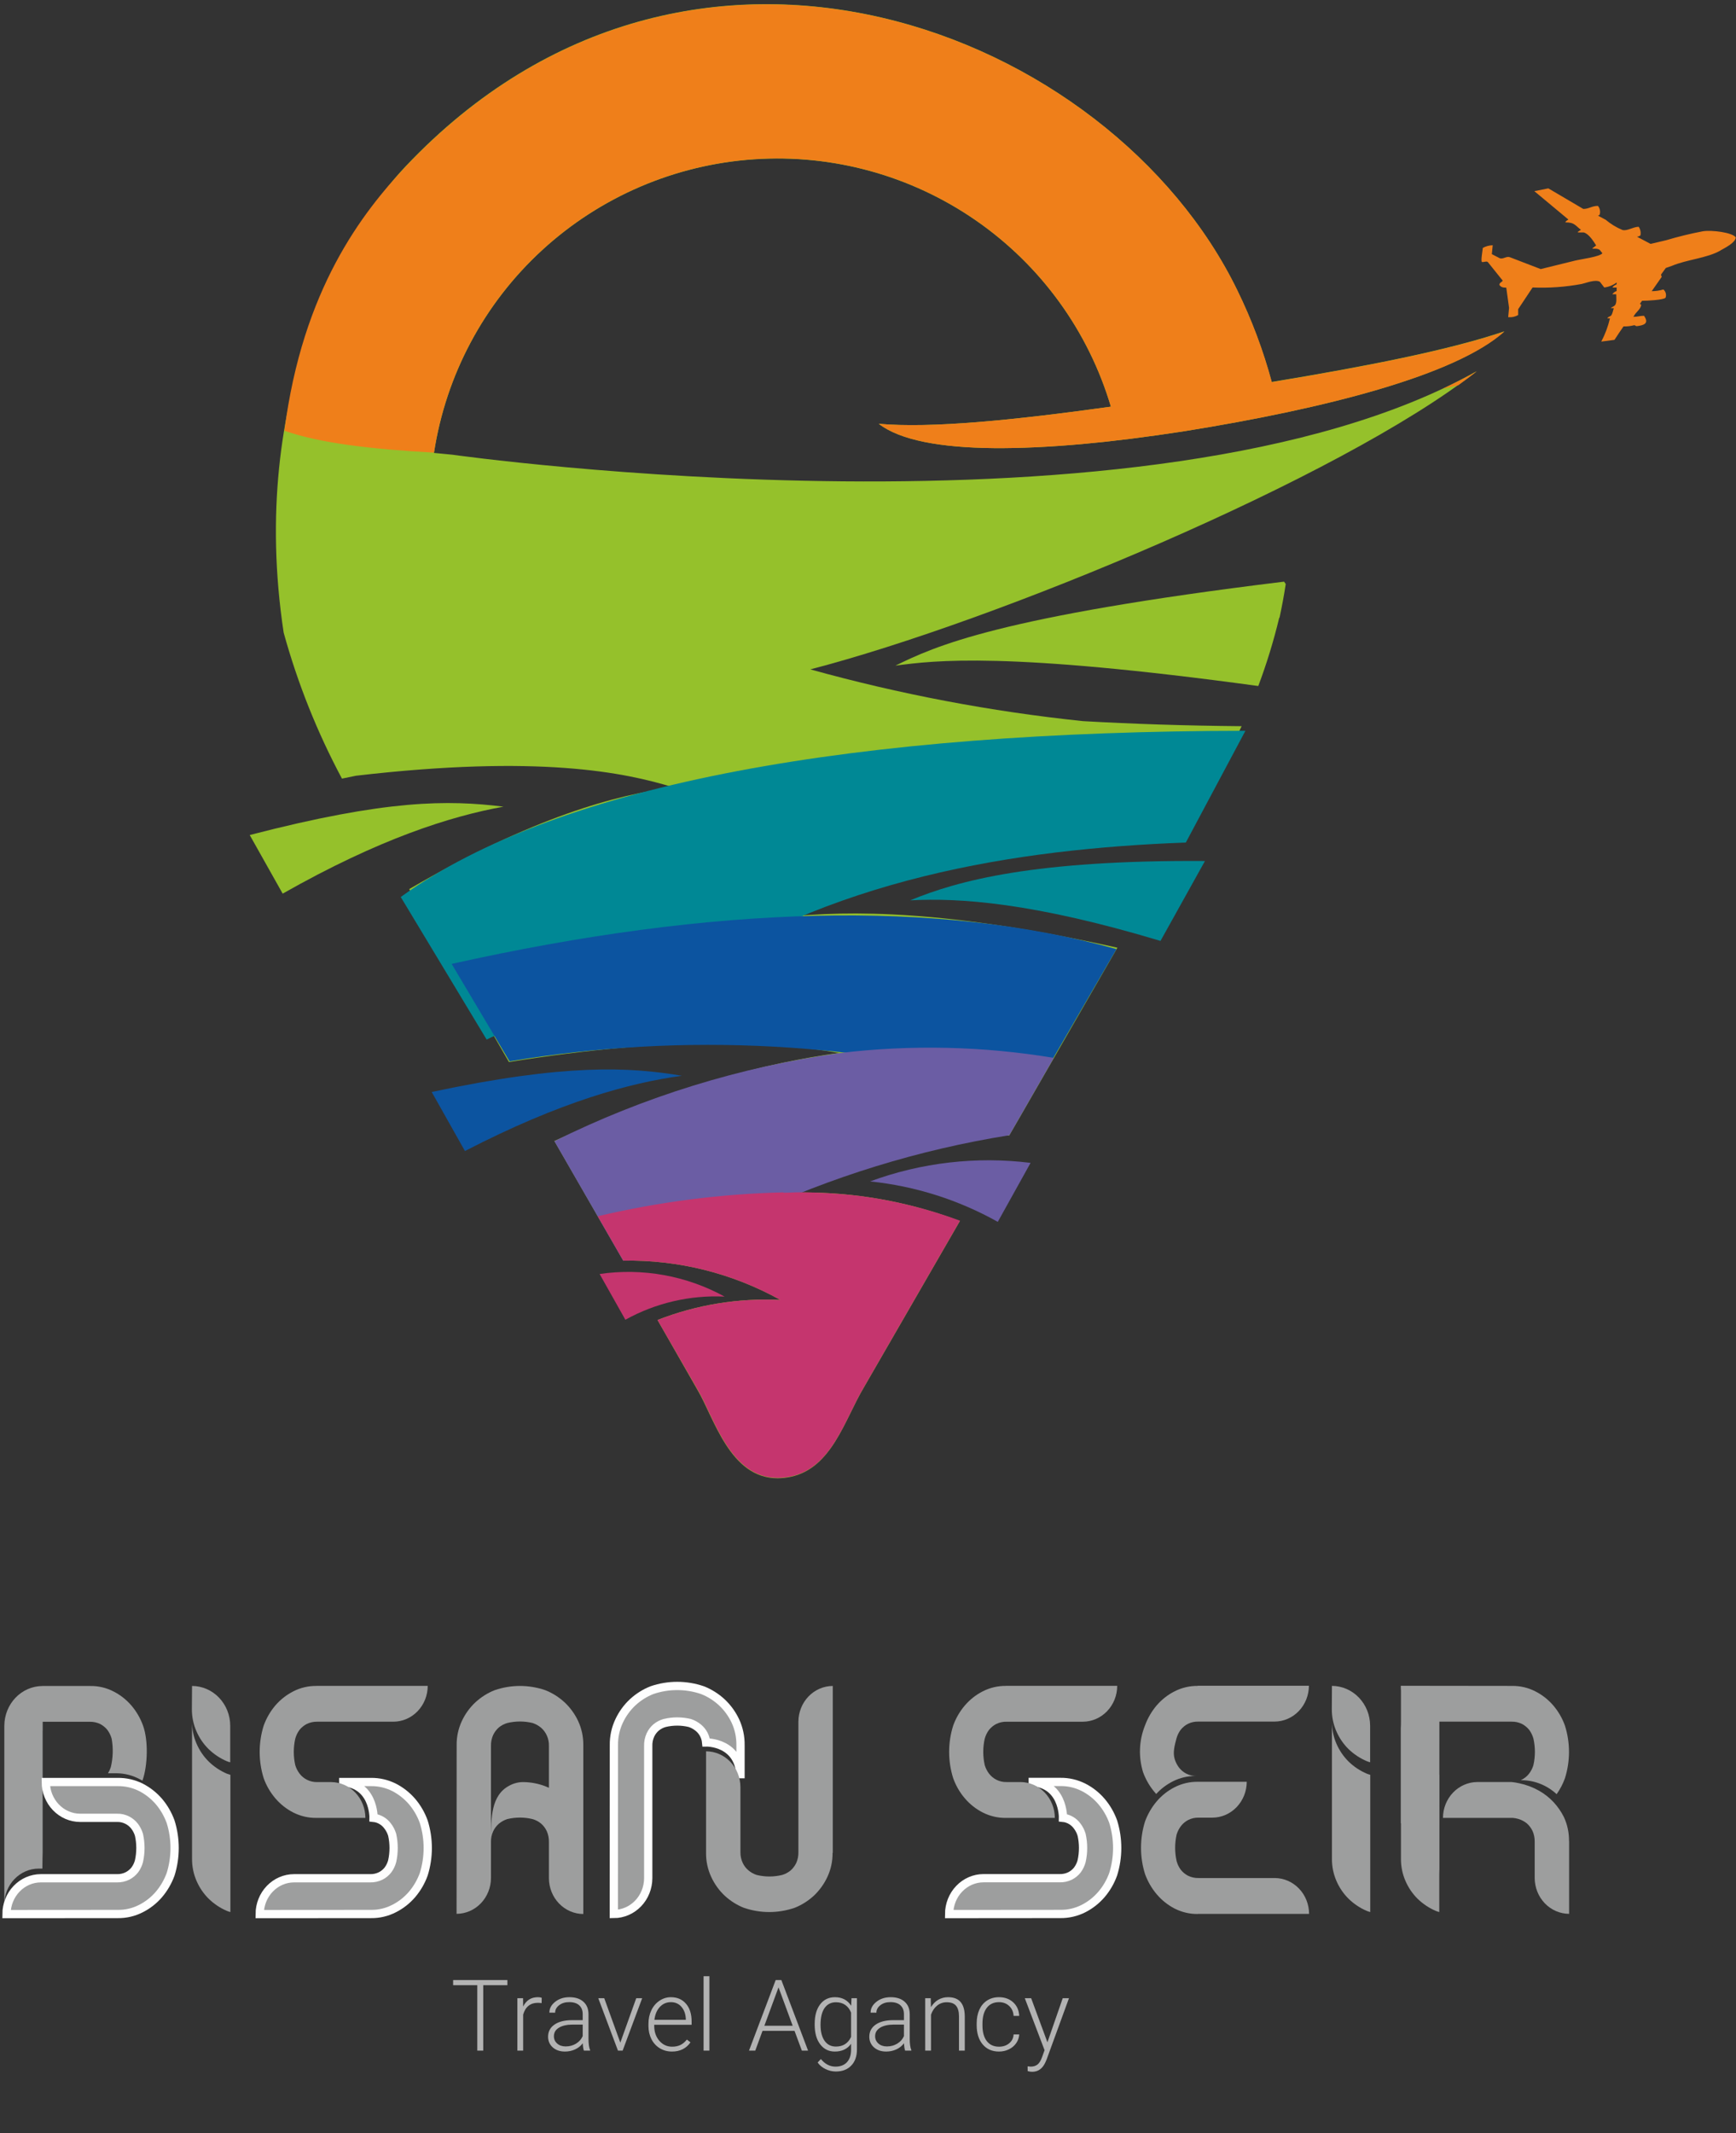 <svg width="105" height="129" viewBox="0 0 105 129" fill="none" xmlns="http://www.w3.org/2000/svg">
<rect x="0" y="0" width="105" height="129" fill="#333333" stroke="none"/>
<path fill-rule="evenodd" clip-rule="evenodd" d="M71.577 26.085C70.493 26.252 69.437 26.4 68.408 26.529L66.891 26.709L66.141 26.783L65.415 26.854C63.493 27.026 61.706 27.112 60.106 27.097C56.911 27.067 54.439 26.626 53.15 25.626C56.327 25.909 61.286 25.413 67.19 24.591C65.833 20.022 62.954 16.051 59.028 13.332C55.102 10.613 50.364 9.309 45.595 9.635C40.826 9.96 36.311 11.897 32.794 15.124C29.277 18.351 26.969 22.677 26.249 27.388L27.021 27.463L27.369 27.497C27.369 27.497 69.7 33.471 89.307 22.451C81.04 28.938 60.17 37.587 49.011 40.477C54.408 41.976 59.921 43.023 65.493 43.606C68.472 43.775 71.667 43.883 75.098 43.913C74.021 46.211 72.814 48.446 71.483 50.608C57.664 51.434 51.341 53.536 47.396 55.463C51.419 55.026 57.387 55.03 67.584 57.308L61.59 67.716L61.039 68.664C56.253 68.62 51.538 69.817 47.355 72.137C51.002 71.963 54.645 72.541 58.057 73.836L52.214 83.96C51.09 85.857 50.307 88.777 47.827 89.304C47.571 89.358 47.309 89.387 47.048 89.39C44.148 89.408 43.185 85.73 42.178 84.035L39.769 79.819C42.131 78.895 44.663 78.482 47.197 78.605C44.298 76.992 41.021 76.173 37.701 76.23L33.532 68.993C40.885 65.65 46.441 64.257 50.745 63.671C46.429 62.924 40.353 62.689 30.782 64.22L30.426 63.604L24.751 53.764C32.217 49.402 37.345 48.039 40.739 47.613C37.787 46.706 32.606 45.623 21.533 46.908L20.683 47.083C19.184 44.279 18.002 41.319 17.157 38.255C14.977 23.848 20.904 13.881 24.537 10.053C41.803 -8.2 67.183 1.812 74.832 17.548C75.703 19.327 76.4 21.186 76.915 23.097C82.632 22.153 87.655 21.167 90.986 20.035C88.06 22.683 80.212 24.703 71.577 26.085Z" fill="#95C12B"/>
<path fill-rule="evenodd" clip-rule="evenodd" d="M71.577 26.085C70.493 26.252 69.437 26.4 68.408 26.53L66.891 26.709L66.142 26.784L65.415 26.855C63.493 27.026 61.706 27.112 60.107 27.097C56.911 27.067 54.439 26.627 53.15 25.626C56.327 25.91 61.287 25.413 67.191 24.592C65.835 20.023 62.957 16.051 59.033 13.331C55.109 10.61 50.372 9.304 45.603 9.628C40.835 9.952 36.319 11.886 32.801 15.111C29.282 18.336 26.972 22.66 26.249 27.37C22.473 27.165 19.3 26.791 17.203 26.044C18.297 17.489 21.93 12.836 24.549 10.065C41.815 -8.188 67.194 1.823 74.844 17.56C75.714 19.339 76.412 21.197 76.927 23.109C82.643 22.164 87.667 21.178 90.997 20.047C88.06 22.683 80.212 24.704 71.577 26.085ZM87.277 23.509L88.206 23.292C88.603 23.008 88.978 22.728 89.33 22.452C88.663 22.823 87.975 23.175 87.266 23.509H87.277Z" fill="#EF7F1A"/>
<path fill-rule="evenodd" clip-rule="evenodd" d="M24.238 54.241L29.434 62.863C32.614 61.231 37.732 61.683 40.601 59.693C50.112 53.094 61.463 51.335 71.724 50.947L75.328 44.191C51.926 44.218 33.87 47.298 24.238 54.241Z" fill="#008895"/>
<path fill-rule="evenodd" clip-rule="evenodd" d="M62.586 65.909C52.255 63.002 41.407 62.411 30.82 64.18L27.317 58.287C43.189 54.75 56.638 54.366 67.528 57.394L62.586 65.909Z" fill="#0C54A0"/>
<path fill-rule="evenodd" clip-rule="evenodd" d="M33.532 69.009L37.701 76.246C40.619 74.849 43.223 74.45 45.279 73.501C50.282 71.154 55.591 69.52 61.05 68.647L63.74 63.971C59.445 63.256 55.068 63.159 50.745 63.684C44.757 64.52 38.944 66.317 33.532 69.005" fill="#6B5DA4"/>
<path fill-rule="evenodd" clip-rule="evenodd" d="M104.067 15.144C103.265 15.61 102.003 15.7 101.13 16.073L100.755 16.204L100.467 16.6C100.467 16.649 100.493 16.697 100.508 16.742L99.92 17.582L99.894 17.608C100.136 17.608 100.377 17.573 100.609 17.504C100.679 17.564 100.729 17.643 100.752 17.732C100.776 17.82 100.772 17.914 100.74 18C100.658 18.135 99.59 18.195 99.32 18.187C99.275 18.247 99.231 18.307 99.189 18.37L99.268 18.434C99.231 18.714 98.927 18.882 98.822 19.117L98.785 19.158C99.051 19.158 99.193 19.095 99.437 19.095C99.759 19.561 99.437 19.67 99.006 19.722C98.893 19.722 98.927 19.655 98.822 19.67C98.618 19.722 98.407 19.745 98.197 19.737C98.013 20.006 97.822 20.278 97.65 20.551L96.852 20.656C97.085 20.212 97.262 19.74 97.376 19.251H97.219C97.264 19.132 97.406 19.151 97.466 19.057C97.526 18.964 97.564 18.777 97.609 18.635H97.429C97.492 18.557 97.612 18.538 97.676 18.463C97.799 18.322 97.758 18.034 97.755 17.795H97.519C97.582 17.703 97.674 17.633 97.781 17.597V17.388H97.53C97.564 17.298 97.698 17.231 97.781 17.19V17.082C97.562 17.246 97.304 17.351 97.032 17.384L96.769 17.041C96.492 16.88 95.953 17.108 95.672 17.171C94.691 17.354 93.694 17.425 92.697 17.384C92.409 17.821 92.117 18.258 91.825 18.695V19.05C91.65 19.152 91.449 19.198 91.248 19.18H91.221C91.24 18.994 91.259 18.807 91.274 18.617L91.105 17.395C90.88 17.395 90.776 17.354 90.689 17.227C90.689 17.071 90.877 17.059 90.884 16.962L89.985 15.842C89.876 15.775 89.768 15.868 89.633 15.842C89.554 15.782 89.674 15.151 89.686 14.991C89.87 14.89 90.075 14.835 90.285 14.83C90.266 15.009 90.251 15.203 90.232 15.368L90.716 15.618C90.914 15.685 91.117 15.48 91.315 15.551L93.188 16.271L95.263 15.76C95.608 15.674 96.762 15.528 96.919 15.315L96.762 15.117C96.653 15.035 96.545 15.035 96.32 15.039C96.319 15.03 96.319 15.022 96.32 15.013C96.395 14.957 96.47 14.901 96.541 14.841C96.391 14.602 96.099 14.135 95.792 14.057H95.439V14.016L95.623 13.896C95.29 13.657 95.248 13.441 94.683 13.448V13.422C94.726 13.364 94.784 13.319 94.851 13.291C94.85 13.283 94.85 13.274 94.851 13.265L92.802 11.559L93.649 11.391L95.762 12.634C96.118 12.634 96.267 12.451 96.65 12.451C96.709 12.524 96.75 12.609 96.768 12.701C96.787 12.793 96.782 12.888 96.754 12.978C96.742 12.995 96.726 13.009 96.708 13.02C96.69 13.031 96.67 13.038 96.65 13.041L97.121 13.291C97.425 13.549 97.767 13.757 98.137 13.908C98.421 13.982 98.773 13.717 99.114 13.713C99.166 13.789 99.202 13.874 99.22 13.964C99.238 14.054 99.238 14.146 99.219 14.236C99.159 14.28 99.088 14.307 99.013 14.315L99.834 14.748L100.774 14.527C101.503 14.309 102.243 14.128 102.992 13.986C103.55 13.896 104.808 14.064 104.988 14.359C104.951 14.692 104.329 14.987 104.074 15.136" fill="#EF7F1A"/>
<path fill-rule="evenodd" clip-rule="evenodd" d="M36.169 73.543C39.855 72.674 43.621 72.191 47.407 72.101L47.362 72.124C47.692 72.124 48.022 72.098 48.351 72.098C49.58 72.1 50.807 72.175 52.026 72.322C54.089 72.592 56.115 73.093 58.065 73.816L52.221 83.939C51.097 85.836 50.314 88.757 47.834 89.283C47.578 89.338 47.317 89.366 47.055 89.369C44.156 89.388 43.193 85.709 42.185 84.014L39.769 79.82C42.131 78.897 44.663 78.484 47.197 78.607C44.298 76.994 41.021 76.174 37.701 76.232L36.147 73.532L36.169 73.543Z" fill="#C5356E"/>
<path fill-rule="evenodd" clip-rule="evenodd" d="M30.448 48.78C27.242 49.362 22.956 50.714 17.097 54.038L15.104 50.494C23.402 48.343 27.092 48.365 30.463 48.78" fill="#95C12B"/>
<path fill-rule="evenodd" clip-rule="evenodd" d="M41.234 65.053C38.132 65.475 33.94 66.596 28.122 69.602L26.111 66.032C34.217 64.306 38.098 64.519 41.249 65.053" fill="#0C54A0"/>
<path fill-rule="evenodd" clip-rule="evenodd" d="M43.819 78.405C41.729 78.306 39.653 78.791 37.825 79.805L36.267 77.038C38.869 76.66 41.523 77.14 43.826 78.405" fill="#C5356E"/>
<path fill-rule="evenodd" clip-rule="evenodd" d="M62.335 70.316L60.35 73.886C57.97 72.552 55.341 71.72 52.626 71.44C55.726 70.297 59.055 69.913 62.335 70.319" fill="#6B5DA4"/>
<path fill-rule="evenodd" clip-rule="evenodd" d="M55.053 54.444C57.945 53.241 62.605 51.998 72.881 52.065L70.191 56.897C62.467 54.575 58.013 54.283 55.053 54.444Z" fill="#008895"/>
<path fill-rule="evenodd" clip-rule="evenodd" d="M77.372 37.356C77.036 38.757 76.613 40.135 76.106 41.483C60.803 39.392 56.525 39.937 54.158 40.251C56.529 39.089 60.369 37.282 77.664 35.172L77.766 35.314C77.664 36.001 77.533 36.684 77.391 37.356" fill="#95C12B"/>
<path d="M11.615 105.435V104.107C11.613 104.567 11.706 105.022 11.889 105.441C12.065 105.849 12.316 106.217 12.628 106.525C12.948 106.835 13.321 107.083 13.726 107.256C13.794 107.282 13.864 107.305 13.935 107.324V115.621C13.864 115.604 13.794 115.581 13.726 115.553C13.321 115.38 12.948 115.133 12.628 114.822C12.316 114.516 12.065 114.148 11.889 113.741C11.706 113.322 11.613 112.867 11.615 112.407V105.435Z" fill="#9D9E9E"/>
<path d="M11.615 101.949C12.227 101.951 12.814 102.205 13.247 102.656C13.68 103.107 13.924 103.718 13.925 104.356V106.567C13.854 106.549 13.784 106.527 13.716 106.499C13.311 106.326 12.939 106.078 12.618 105.768C12.306 105.46 12.055 105.092 11.879 104.684C11.696 104.265 11.603 103.81 11.605 103.35L11.615 101.949Z" fill="#9D9E9E"/>
<path d="M2.582 104.678V104.115H5.432C5.648 104.111 5.863 104.157 6.06 104.251C6.231 104.34 6.381 104.465 6.503 104.618C6.617 104.774 6.702 104.952 6.754 105.142C6.855 105.709 6.838 106.292 6.704 106.852C6.662 106.985 6.605 107.111 6.533 107.229H7.071C7.557 107.236 8.036 107.362 8.468 107.596L8.616 107.674C8.936 106.773 8.978 105.246 8.652 104.348C8.491 103.901 8.252 103.489 7.948 103.133C7.642 102.777 7.272 102.487 6.859 102.279C6.425 102.056 5.946 101.944 5.462 101.952H2.572C1.96 101.954 1.373 102.208 0.94 102.659C0.508 103.11 0.264 103.721 0.262 104.358V115.16C0.263 114.586 0.482 114.036 0.872 113.63C1.262 113.224 1.789 112.995 2.34 112.994H2.564C2.564 112.535 2.579 112.122 2.579 112.014V104.681L2.582 104.678Z" fill="#9D9E9E"/>
<path d="M7.126 115.739C7.61 115.746 8.089 115.634 8.524 115.411C8.938 115.203 9.308 114.912 9.614 114.555C9.917 114.198 10.155 113.787 10.318 113.342C10.643 112.307 10.643 111.19 10.318 110.155C10.155 109.709 9.917 109.297 9.614 108.939C9.307 108.583 8.937 108.291 8.524 108.08C8.088 107.862 7.609 107.752 7.126 107.758H2.768C2.77 108.332 2.99 108.882 3.38 109.288C3.77 109.694 4.298 109.923 4.849 109.924H7.081C7.294 109.918 7.505 109.966 7.697 110.063C7.867 110.149 8.017 110.272 8.136 110.424C8.256 110.58 8.347 110.758 8.405 110.948C8.522 111.475 8.522 112.022 8.405 112.548C8.354 112.738 8.269 112.916 8.154 113.072C8.033 113.226 7.881 113.351 7.709 113.439C7.513 113.535 7.298 113.583 7.081 113.578H2.471C1.92 113.579 1.392 113.808 1.003 114.214C0.613 114.62 0.394 115.17 0.393 115.744L7.126 115.739Z" fill="#9D9E9E"/>
<path d="M7.126 115.739C7.61 115.746 8.089 115.634 8.524 115.411C8.938 115.203 9.308 114.912 9.614 114.555C9.917 114.198 10.155 113.787 10.318 113.342C10.643 112.307 10.643 111.19 10.318 110.155C10.155 109.709 9.917 109.297 9.614 108.939C9.307 108.583 8.937 108.291 8.524 108.08C8.088 107.862 7.609 107.752 7.126 107.758H2.768C2.77 108.332 2.99 108.882 3.38 109.288C3.77 109.694 4.298 109.923 4.849 109.924H7.081C7.294 109.918 7.505 109.966 7.697 110.063C7.867 110.149 8.017 110.272 8.136 110.424C8.256 110.58 8.347 110.758 8.405 110.948C8.522 111.475 8.522 112.022 8.405 112.548C8.354 112.738 8.269 112.916 8.154 113.072C8.033 113.226 7.881 113.351 7.709 113.439C7.513 113.535 7.298 113.583 7.081 113.578H2.471C1.92 113.579 1.392 113.808 1.003 114.214C0.613 114.62 0.394 115.17 0.393 115.744L7.126 115.739Z" stroke="#FEFEFE" stroke-width="0.5" stroke-miterlimit="2.61"/>
<path d="M22.438 115.739C22.921 115.746 23.399 115.634 23.833 115.411C24.247 115.203 24.618 114.912 24.924 114.555C25.227 114.198 25.466 113.788 25.628 113.342C25.953 112.307 25.953 111.19 25.628 110.155C25.466 109.708 25.227 109.296 24.924 108.939C24.616 108.583 24.246 108.291 23.833 108.08C23.398 107.862 22.921 107.752 22.438 107.758H20.513C22.642 107.758 22.594 109.924 22.594 109.924C22.762 109.941 22.925 109.995 23.073 110.081C23.22 110.167 23.349 110.284 23.451 110.424C23.571 110.58 23.662 110.758 23.72 110.948C23.837 111.475 23.837 112.022 23.72 112.548C23.669 112.738 23.584 112.916 23.468 113.072C23.348 113.227 23.196 113.352 23.024 113.439C22.827 113.535 22.612 113.583 22.395 113.578H17.786C17.235 113.579 16.707 113.808 16.317 114.214C15.928 114.62 15.708 115.17 15.707 115.744L22.438 115.739Z" fill="#9D9E9E"/>
<path d="M22.438 115.739C22.921 115.746 23.399 115.634 23.833 115.411C24.247 115.203 24.618 114.912 24.924 114.555C25.227 114.198 25.466 113.788 25.628 113.342C25.953 112.307 25.953 111.19 25.628 110.155C25.466 109.708 25.227 109.296 24.924 108.939C24.616 108.583 24.246 108.291 23.833 108.08C23.398 107.862 22.921 107.752 22.438 107.758H20.513C22.642 107.758 22.594 109.924 22.594 109.924C22.762 109.941 22.925 109.995 23.073 110.081C23.22 110.167 23.349 110.284 23.451 110.424C23.571 110.58 23.662 110.758 23.72 110.948C23.837 111.475 23.837 112.022 23.72 112.548C23.669 112.738 23.584 112.916 23.468 113.072C23.348 113.227 23.196 113.352 23.024 113.439C22.827 113.535 22.612 113.583 22.395 113.578H17.786C17.235 113.579 16.707 113.808 16.317 114.214C15.928 114.62 15.708 115.17 15.707 115.744L22.438 115.739Z" stroke="#FEFEFE" stroke-width="0.5" stroke-miterlimit="2.61"/>
<path d="M19.14 101.948C18.656 101.941 18.177 102.053 17.742 102.275C17.33 102.484 16.96 102.774 16.654 103.129C16.35 103.486 16.112 103.898 15.95 104.344C15.625 105.38 15.625 106.496 15.95 107.532C16.111 107.978 16.35 108.389 16.654 108.745C16.959 109.102 17.329 109.394 17.742 109.604C18.177 109.824 18.656 109.935 19.14 109.928H22.101C22.099 109.354 21.88 108.804 21.49 108.398C21.101 107.992 20.573 107.764 20.022 107.762H19.182C18.968 107.766 18.757 107.718 18.564 107.621C18.395 107.536 18.246 107.414 18.127 107.262C18.007 107.106 17.916 106.929 17.858 106.738C17.74 106.212 17.74 105.664 17.858 105.138C17.909 104.949 17.995 104.771 18.109 104.614C18.231 104.461 18.383 104.336 18.554 104.248C18.751 104.153 18.966 104.107 19.182 104.111H23.792C24.343 104.11 24.871 103.881 25.26 103.475C25.65 103.069 25.869 102.519 25.871 101.945H19.14" fill="#9D9E9E"/>
<path d="M37.131 105.527C37.124 105.023 37.232 104.524 37.445 104.071C37.646 103.641 37.925 103.256 38.267 102.937C38.609 102.621 39.004 102.373 39.431 102.204C40.424 101.864 41.496 101.864 42.49 102.204C42.918 102.372 43.313 102.621 43.656 102.937C43.998 103.256 44.278 103.641 44.48 104.071C44.69 104.525 44.795 105.023 44.789 105.527V107.533C44.789 105.312 42.711 105.365 42.711 105.365C42.694 105.189 42.643 105.019 42.56 104.865C42.477 104.711 42.365 104.576 42.231 104.469C42.08 104.346 41.91 104.252 41.728 104.191C41.223 104.068 40.697 104.068 40.192 104.191C40.01 104.244 39.839 104.333 39.69 104.453C39.541 104.579 39.421 104.738 39.338 104.917C39.246 105.122 39.201 105.346 39.207 105.572V113.573C39.205 114.147 38.985 114.698 38.595 115.103C38.205 115.509 37.677 115.738 37.126 115.739L37.131 105.527Z" fill="#9D9E9E"/>
<path d="M37.131 105.527C37.124 105.023 37.232 104.524 37.445 104.071C37.646 103.641 37.925 103.256 38.267 102.937C38.609 102.621 39.004 102.373 39.431 102.204C40.424 101.864 41.496 101.864 42.49 102.204C42.918 102.372 43.313 102.621 43.656 102.937C43.998 103.256 44.278 103.641 44.48 104.071C44.69 104.525 44.795 105.023 44.789 105.527V107.533C44.789 105.312 42.711 105.365 42.711 105.365C42.694 105.189 42.643 105.019 42.56 104.865C42.477 104.711 42.365 104.576 42.231 104.469C42.08 104.346 41.91 104.252 41.728 104.191C41.223 104.068 40.697 104.068 40.192 104.191C40.01 104.244 39.839 104.333 39.69 104.453C39.541 104.579 39.421 104.738 39.338 104.917C39.246 105.122 39.201 105.346 39.207 105.572V113.573C39.205 114.147 38.985 114.698 38.595 115.103C38.205 115.509 37.677 115.738 37.126 115.739L37.131 105.527Z" stroke="#FEFEFE" stroke-width="0.5" stroke-miterlimit="2.61"/>
<path d="M50.356 112.043C50.363 112.548 50.255 113.047 50.042 113.5C49.842 113.929 49.563 114.314 49.223 114.634C48.88 114.95 48.485 115.198 48.056 115.367C47.063 115.706 45.991 115.706 44.998 115.367C44.57 115.198 44.176 114.95 43.834 114.634C43.493 114.314 43.216 113.928 43.017 113.497C42.806 113.043 42.699 112.545 42.705 112.041V105.901C43.257 105.903 43.785 106.132 44.175 106.538C44.564 106.945 44.783 107.496 44.784 108.07V111.999C44.781 112.222 44.827 112.442 44.92 112.643C45.001 112.82 45.12 112.976 45.267 113.099C45.416 113.225 45.586 113.32 45.769 113.379C46.274 113.502 46.8 113.502 47.305 113.379C47.487 113.325 47.657 113.237 47.808 113.117C47.955 112.99 48.074 112.832 48.16 112.654C48.251 112.449 48.296 112.225 48.29 111.999V104.115C48.291 103.541 48.511 102.991 48.9 102.585C49.29 102.179 49.818 101.951 50.369 101.949V112.043" fill="#9D9E9E"/>
<path d="M33.2 108.107V105.572C33.206 105.362 33.166 105.154 33.082 104.962C32.999 104.771 32.875 104.603 32.719 104.469C32.569 104.346 32.399 104.252 32.217 104.191C31.712 104.068 31.186 104.068 30.681 104.191C30.499 104.244 30.328 104.333 30.178 104.453C30.031 104.58 29.911 104.738 29.827 104.917C29.735 105.122 29.69 105.346 29.696 105.572V111.305C29.696 109.943 29.696 108.571 30.794 107.984C31.079 107.825 31.399 107.749 31.722 107.764C32.151 107.776 32.575 107.86 32.978 108.013C33.054 108.042 33.127 108.073 33.2 108.107ZM27.62 105.527C27.614 105.023 27.722 104.524 27.934 104.071C28.135 103.641 28.414 103.256 28.756 102.937C29.099 102.621 29.494 102.372 29.922 102.204C30.915 101.864 31.986 101.864 32.978 102.204C33.407 102.372 33.802 102.621 34.145 102.937C34.487 103.256 34.767 103.641 34.969 104.071C35.179 104.525 35.286 105.023 35.281 105.527V111.336V115.739C34.73 115.738 34.201 115.509 33.812 115.103C33.422 114.698 33.202 114.147 33.2 113.573V111.378C33.205 111.153 33.16 110.93 33.069 110.726C32.985 110.547 32.865 110.389 32.717 110.263C32.567 110.143 32.396 110.054 32.214 110.001C31.709 109.878 31.184 109.878 30.679 110.001C30.496 110.06 30.326 110.154 30.176 110.278C30.03 110.404 29.912 110.56 29.829 110.737C29.737 110.937 29.692 111.157 29.696 111.378V112.253V113.563C29.694 114.137 29.474 114.687 29.084 115.093C28.694 115.499 28.166 115.727 27.615 115.729L27.62 105.527Z" fill="#9D9E9E"/>
<path d="M64.138 115.737C64.622 115.743 65.101 115.631 65.536 115.41C65.949 115.201 66.318 114.91 66.624 114.553C66.928 114.197 67.167 113.785 67.328 113.338C67.653 112.303 67.653 111.186 67.328 110.151C67.166 109.705 66.928 109.294 66.624 108.938C66.319 108.58 65.949 108.288 65.536 108.079C65.1 107.859 64.622 107.747 64.138 107.754H62.215C64.344 107.754 64.294 109.923 64.294 109.923C64.463 109.939 64.626 109.993 64.774 110.079C64.922 110.165 65.052 110.282 65.154 110.423C65.273 110.579 65.363 110.757 65.42 110.947C65.538 111.473 65.538 112.021 65.42 112.547C65.368 112.737 65.283 112.914 65.169 113.071C65.048 113.225 64.896 113.351 64.724 113.438C64.528 113.533 64.314 113.58 64.098 113.574H59.488C58.937 113.575 58.408 113.804 58.018 114.211C57.628 114.617 57.409 115.168 57.407 115.743L64.138 115.737Z" fill="#9D9E9E"/>
<path d="M64.138 115.737C64.622 115.743 65.101 115.631 65.536 115.41C65.949 115.201 66.318 114.91 66.624 114.553C66.928 114.197 67.167 113.785 67.328 113.338C67.653 112.303 67.653 111.186 67.328 110.151C67.166 109.705 66.928 109.294 66.624 108.938C66.319 108.58 65.949 108.288 65.536 108.079C65.1 107.859 64.622 107.747 64.138 107.754H62.215C64.344 107.754 64.294 109.923 64.294 109.923C64.463 109.939 64.626 109.993 64.774 110.079C64.922 110.165 65.052 110.282 65.154 110.423C65.273 110.579 65.363 110.757 65.42 110.947C65.538 111.473 65.538 112.021 65.42 112.547C65.368 112.737 65.283 112.914 65.169 113.071C65.048 113.225 64.896 113.351 64.724 113.438C64.528 113.533 64.314 113.58 64.098 113.574H59.488C58.937 113.575 58.408 113.804 58.018 114.211C57.628 114.617 57.409 115.168 57.407 115.743L64.138 115.737Z" stroke="#FEFEFE" stroke-width="0.5" stroke-miterlimit="2.61"/>
<path d="M60.842 101.946C60.358 101.94 59.88 102.052 59.445 102.273C59.032 102.482 58.662 102.773 58.357 103.13C58.052 103.486 57.814 103.898 57.653 104.345C57.326 105.379 57.326 106.496 57.653 107.53C57.814 107.977 58.052 108.389 58.357 108.745C58.662 109.103 59.032 109.394 59.445 109.604C59.88 109.823 60.359 109.935 60.842 109.929H63.801C63.799 109.355 63.58 108.804 63.191 108.398C62.801 107.992 62.273 107.762 61.722 107.76H60.883C60.67 107.766 60.458 107.719 60.267 107.622C60.097 107.536 59.947 107.412 59.827 107.26C59.708 107.104 59.617 106.927 59.56 106.736C59.442 106.211 59.442 105.664 59.56 105.139C59.613 104.95 59.698 104.772 59.812 104.615C59.934 104.462 60.086 104.337 60.257 104.248C60.453 104.153 60.668 104.106 60.885 104.112H65.495C66.046 104.11 66.574 103.881 66.963 103.474C67.353 103.068 67.572 102.518 67.573 101.943H60.842" fill="#9D9E9E"/>
<path d="M72.444 101.946C71.96 101.94 71.482 102.052 71.047 102.273C70.633 102.482 70.263 102.773 69.956 103.13C69.653 103.488 69.415 103.899 69.252 104.345C68.891 105.243 68.851 106.245 69.139 107.171C69.302 107.616 69.542 108.027 69.846 108.384C69.873 108.418 69.901 108.449 69.931 108.481C70.22 108.167 70.56 107.908 70.936 107.719C71.372 107.499 71.85 107.388 72.334 107.394H72.374C72.161 107.4 71.95 107.352 71.758 107.255C71.588 107.17 71.438 107.046 71.318 106.894C71.198 106.738 71.107 106.56 71.049 106.37C70.926 105.969 71.049 105.532 71.155 105.131C71.207 104.941 71.292 104.764 71.406 104.607C71.528 104.454 71.68 104.329 71.851 104.24C72.048 104.145 72.263 104.098 72.48 104.104H77.089C77.64 104.102 78.168 103.873 78.558 103.467C78.947 103.06 79.166 102.51 79.168 101.936H72.444" fill="#9D9E9E"/>
<path d="M72.444 115.738C71.96 115.744 71.482 115.632 71.047 115.411C70.634 115.198 70.265 114.904 69.961 114.544C69.658 114.186 69.42 113.774 69.257 113.328C68.932 112.293 68.932 111.176 69.257 110.141C69.421 109.696 69.659 109.286 69.961 108.928C70.267 108.57 70.638 108.278 71.052 108.069C71.487 107.849 71.966 107.738 72.449 107.744H75.408C75.406 108.319 75.187 108.869 74.797 109.275C74.408 109.682 73.88 109.911 73.329 109.913H72.49C72.276 109.908 72.064 109.955 71.871 110.052C71.702 110.138 71.553 110.261 71.434 110.413C71.314 110.569 71.223 110.747 71.165 110.937C71.048 111.464 71.048 112.011 71.165 112.537C71.216 112.727 71.302 112.905 71.416 113.061C71.538 113.215 71.69 113.339 71.861 113.428C72.058 113.523 72.273 113.57 72.49 113.564H77.099C77.65 113.566 78.179 113.795 78.568 114.201C78.958 114.607 79.177 115.158 79.178 115.733H72.444" fill="#9D9E9E"/>
<path d="M80.561 105.435V104.107C80.558 104.567 80.65 105.022 80.832 105.441C81.009 105.848 81.26 106.217 81.571 106.525C81.892 106.835 82.264 107.081 82.669 107.253C82.737 107.281 82.807 107.303 82.878 107.321V115.621C82.807 115.603 82.737 115.581 82.669 115.553C82.264 115.38 81.892 115.133 81.571 114.822C81.259 114.515 81.008 114.146 80.832 113.738C80.65 113.319 80.558 112.864 80.561 112.405V105.435Z" fill="#9D9E9E"/>
<path d="M80.561 101.945C81.173 101.947 81.759 102.202 82.192 102.653C82.625 103.104 82.869 103.715 82.871 104.352V106.563C82.799 106.546 82.73 106.524 82.662 106.495C82.257 106.323 81.885 106.076 81.564 105.767C81.252 105.458 81.001 105.09 80.825 104.682C80.643 104.264 80.55 103.809 80.553 103.349L80.561 101.945Z" fill="#9D9E9E"/>
<path d="M94.9 111.339C94.908 110.836 94.803 110.337 94.593 109.883C94.256 109.204 93.731 108.646 93.085 108.283C92.711 108.072 92.308 107.921 91.891 107.835C91.738 107.799 91.582 107.774 91.426 107.759H89.355C88.804 107.761 88.276 107.99 87.886 108.397C87.497 108.803 87.278 109.354 87.276 109.928H90.589H90.654H91.504C91.617 109.938 91.729 109.959 91.838 109.991C92.02 110.045 92.19 110.134 92.341 110.253C92.488 110.38 92.608 110.538 92.693 110.716C92.784 110.921 92.829 111.145 92.824 111.371V113.561C92.826 114.135 93.045 114.685 93.435 115.092C93.825 115.498 94.353 115.727 94.905 115.729V111.329L94.9 111.339ZM91.464 101.947C91.948 101.941 92.426 102.053 92.861 102.275C93.274 102.484 93.644 102.774 93.95 103.131C94.254 103.488 94.493 103.9 94.653 104.346C94.98 105.381 94.98 106.497 94.653 107.531C94.53 107.875 94.36 108.198 94.151 108.493C93.552 107.939 92.777 107.638 91.977 107.649C91.999 107.64 92.021 107.63 92.042 107.618C92.212 107.532 92.362 107.409 92.482 107.256C92.602 107.101 92.693 106.923 92.748 106.732C92.866 106.207 92.866 105.66 92.748 105.135C92.696 104.946 92.611 104.768 92.497 104.611C92.375 104.458 92.223 104.333 92.052 104.244C91.855 104.149 91.64 104.103 91.424 104.108H86.814C86.263 104.106 85.735 103.877 85.346 103.47C84.956 103.064 84.737 102.514 84.735 101.939L91.464 101.947Z" fill="#9D9E9E"/>
<path d="M84.735 105.435V104.107C84.732 104.567 84.825 105.022 85.007 105.441C85.183 105.848 85.434 106.217 85.746 106.525C86.067 106.834 86.439 107.081 86.844 107.253C86.912 107.28 86.982 107.303 87.053 107.321V115.621C86.982 115.603 86.912 115.58 86.844 115.553C86.439 115.38 86.067 115.132 85.746 114.822C85.434 114.515 85.183 114.146 85.007 113.738C84.825 113.319 84.732 112.864 84.735 112.405V105.435Z" fill="#9D9E9E"/>
<path d="M87.053 112.131V113.459C87.056 112.999 86.963 112.545 86.781 112.126C86.605 111.717 86.353 111.349 86.04 111.042C85.72 110.732 85.349 110.485 84.944 110.313C84.876 110.286 84.806 110.263 84.735 110.245V101.945C84.806 101.963 84.876 101.986 84.944 102.013C85.352 102.189 85.726 102.441 86.047 102.757C86.361 103.064 86.613 103.433 86.789 103.842C86.97 104.255 87.06 103.653 87.06 104.127L87.053 112.131Z" fill="#9D9E9E"/>
<path d="M30.689 120.043H29.228V124H28.868V120.043H27.407V119.735H30.689V120.043ZM32.758 121.128C32.684 121.116 32.605 121.11 32.521 121.11C32.302 121.11 32.117 121.17 31.965 121.292C31.814 121.414 31.706 121.591 31.642 121.824V124H31.293V120.83H31.637L31.642 121.334C31.828 120.958 32.126 120.77 32.534 120.77C32.633 120.77 32.711 120.783 32.766 120.81L32.758 121.128ZM35.315 124C35.28 123.901 35.257 123.753 35.247 123.557C35.125 123.718 34.969 123.843 34.777 123.93C34.588 124.015 34.386 124.057 34.172 124.057C33.868 124.057 33.621 123.973 33.431 123.804C33.243 123.634 33.15 123.419 33.15 123.16C33.15 122.85 33.278 122.606 33.536 122.427C33.793 122.248 34.151 122.158 34.611 122.158H35.244V121.796C35.244 121.57 35.175 121.392 35.036 121.263C34.897 121.133 34.693 121.068 34.425 121.068C34.18 121.068 33.977 121.13 33.817 121.256C33.657 121.381 33.577 121.531 33.577 121.707L33.228 121.704C33.228 121.452 33.344 121.234 33.577 121.05C33.812 120.863 34.101 120.77 34.444 120.77C34.797 120.77 35.075 120.859 35.278 121.037C35.483 121.214 35.589 121.461 35.594 121.777V123.277C35.594 123.583 35.626 123.813 35.691 123.966V124H35.315ZM34.214 123.747C34.449 123.747 34.658 123.69 34.843 123.577C35.027 123.464 35.161 123.313 35.244 123.123V122.427H34.618C34.269 122.43 33.995 122.495 33.797 122.62C33.6 122.743 33.502 122.913 33.502 123.129C33.502 123.308 33.568 123.456 33.7 123.572C33.832 123.689 34.004 123.747 34.214 123.747ZM37.519 123.517L38.482 120.83H38.842L37.66 124H37.376L36.186 120.83H36.546L37.519 123.517ZM40.642 124.057C40.373 124.057 40.128 123.991 39.909 123.859C39.692 123.727 39.522 123.543 39.401 123.306C39.281 123.068 39.221 122.801 39.221 122.505V122.38C39.221 122.076 39.28 121.802 39.398 121.558C39.516 121.313 39.681 121.121 39.891 120.982C40.103 120.841 40.332 120.77 40.577 120.77C40.961 120.77 41.267 120.903 41.493 121.167C41.719 121.43 41.832 121.788 41.832 122.242V122.437H39.57V122.505C39.57 122.865 39.673 123.165 39.878 123.405C40.085 123.643 40.344 123.763 40.655 123.763C40.843 123.763 41.008 123.729 41.151 123.661C41.295 123.591 41.427 123.482 41.545 123.332L41.764 123.499C41.507 123.871 41.133 124.057 40.642 124.057ZM40.577 121.07C40.313 121.07 40.09 121.167 39.909 121.36C39.73 121.553 39.62 121.813 39.581 122.14H41.482V122.101C41.472 121.797 41.385 121.549 41.221 121.357C41.058 121.166 40.843 121.07 40.577 121.07ZM42.907 124H42.555V119.5H42.907V124ZM48.056 122.805H46.12L45.682 124H45.303L46.916 119.735H47.26L48.875 124H48.499L48.056 122.805ZM46.232 122.497H47.944L47.088 120.173L46.232 122.497ZM49.275 122.385C49.275 121.89 49.384 121.497 49.603 121.206C49.824 120.916 50.123 120.77 50.501 120.77C50.932 120.77 51.26 120.943 51.484 121.287L51.502 120.83H51.831V123.935C51.831 124.343 51.716 124.667 51.487 124.905C51.259 125.143 50.949 125.263 50.558 125.263C50.337 125.263 50.127 125.213 49.927 125.114C49.727 125.017 49.569 124.885 49.455 124.72L49.65 124.509C49.899 124.815 50.194 124.968 50.535 124.968C50.828 124.968 51.057 124.881 51.221 124.707C51.384 124.535 51.469 124.296 51.476 123.99V123.59C51.252 123.902 50.924 124.057 50.493 124.057C50.126 124.057 49.831 123.911 49.608 123.619C49.386 123.327 49.275 122.931 49.275 122.432V122.385ZM49.629 122.448C49.629 122.851 49.71 123.17 49.872 123.405C50.035 123.638 50.264 123.755 50.558 123.755C50.989 123.755 51.295 123.561 51.476 123.173V121.699C51.395 121.497 51.276 121.343 51.122 121.237C50.967 121.13 50.781 121.076 50.563 121.076C50.269 121.076 50.04 121.191 49.875 121.423C49.711 121.654 49.629 121.996 49.629 122.448ZM54.745 124C54.71 123.901 54.687 123.753 54.677 123.557C54.555 123.718 54.398 123.843 54.207 123.93C54.017 124.015 53.816 124.057 53.602 124.057C53.297 124.057 53.051 123.973 52.861 123.804C52.673 123.634 52.579 123.419 52.579 123.16C52.579 122.85 52.708 122.606 52.965 122.427C53.223 122.248 53.581 122.158 54.04 122.158H54.674V121.796C54.674 121.57 54.605 121.392 54.465 121.263C54.326 121.133 54.123 121.068 53.855 121.068C53.61 121.068 53.407 121.13 53.247 121.256C53.087 121.381 53.007 121.531 53.007 121.707L52.657 121.704C52.657 121.452 52.774 121.234 53.007 121.05C53.242 120.863 53.531 120.77 53.873 120.77C54.226 120.77 54.505 120.859 54.708 121.037C54.913 121.214 55.018 121.461 55.024 121.777V123.277C55.024 123.583 55.056 123.813 55.12 123.966V124H54.745ZM53.644 123.747C53.878 123.747 54.088 123.69 54.272 123.577C54.457 123.464 54.591 123.313 54.674 123.123V122.427H54.048C53.698 122.43 53.425 122.495 53.226 122.62C53.03 122.743 52.931 122.913 52.931 123.129C52.931 123.308 52.998 123.456 53.13 123.572C53.262 123.689 53.433 123.747 53.644 123.747ZM56.294 120.83L56.307 121.373C56.426 121.177 56.574 121.027 56.751 120.924C56.93 120.822 57.127 120.77 57.34 120.77C57.681 120.77 57.934 120.867 58.1 121.06C58.265 121.251 58.349 121.538 58.353 121.921V124H58.003V121.918C58.001 121.635 57.941 121.423 57.823 121.284C57.705 121.145 57.516 121.076 57.257 121.076C57.04 121.076 56.847 121.143 56.68 121.279C56.514 121.415 56.39 121.598 56.31 121.83V124H55.96V120.83H56.294ZM60.425 123.763C60.67 123.763 60.875 123.694 61.04 123.557C61.206 123.419 61.294 123.241 61.306 123.022H61.646C61.635 123.215 61.574 123.391 61.463 123.551C61.352 123.71 61.204 123.834 61.02 123.924C60.835 124.013 60.637 124.057 60.425 124.057C60.009 124.057 59.679 123.913 59.436 123.624C59.194 123.336 59.073 122.947 59.073 122.458V122.354C59.073 122.041 59.127 121.764 59.235 121.524C59.345 121.284 59.501 121.099 59.705 120.969C59.91 120.837 60.149 120.77 60.422 120.77C60.77 120.77 61.057 120.874 61.283 121.081C61.509 121.288 61.63 121.561 61.646 121.9H61.306C61.291 121.651 61.201 121.451 61.038 121.3C60.876 121.147 60.671 121.07 60.422 121.07C60.106 121.07 59.859 121.185 59.684 121.415C59.51 121.643 59.423 121.963 59.423 122.375V122.477C59.423 122.88 59.51 123.196 59.684 123.423C59.859 123.65 60.106 123.763 60.425 123.763ZM63.352 123.497L64.278 120.83H64.656L63.302 124.54L63.231 124.704C63.058 125.089 62.79 125.281 62.428 125.281C62.343 125.281 62.252 125.267 62.157 125.239L62.154 124.95L62.337 124.968C62.509 124.968 62.648 124.925 62.754 124.84C62.86 124.755 62.951 124.609 63.025 124.402L63.179 123.974L61.984 120.83H62.368L63.352 123.497Z" fill="#B3B3B3"/>
</svg>
